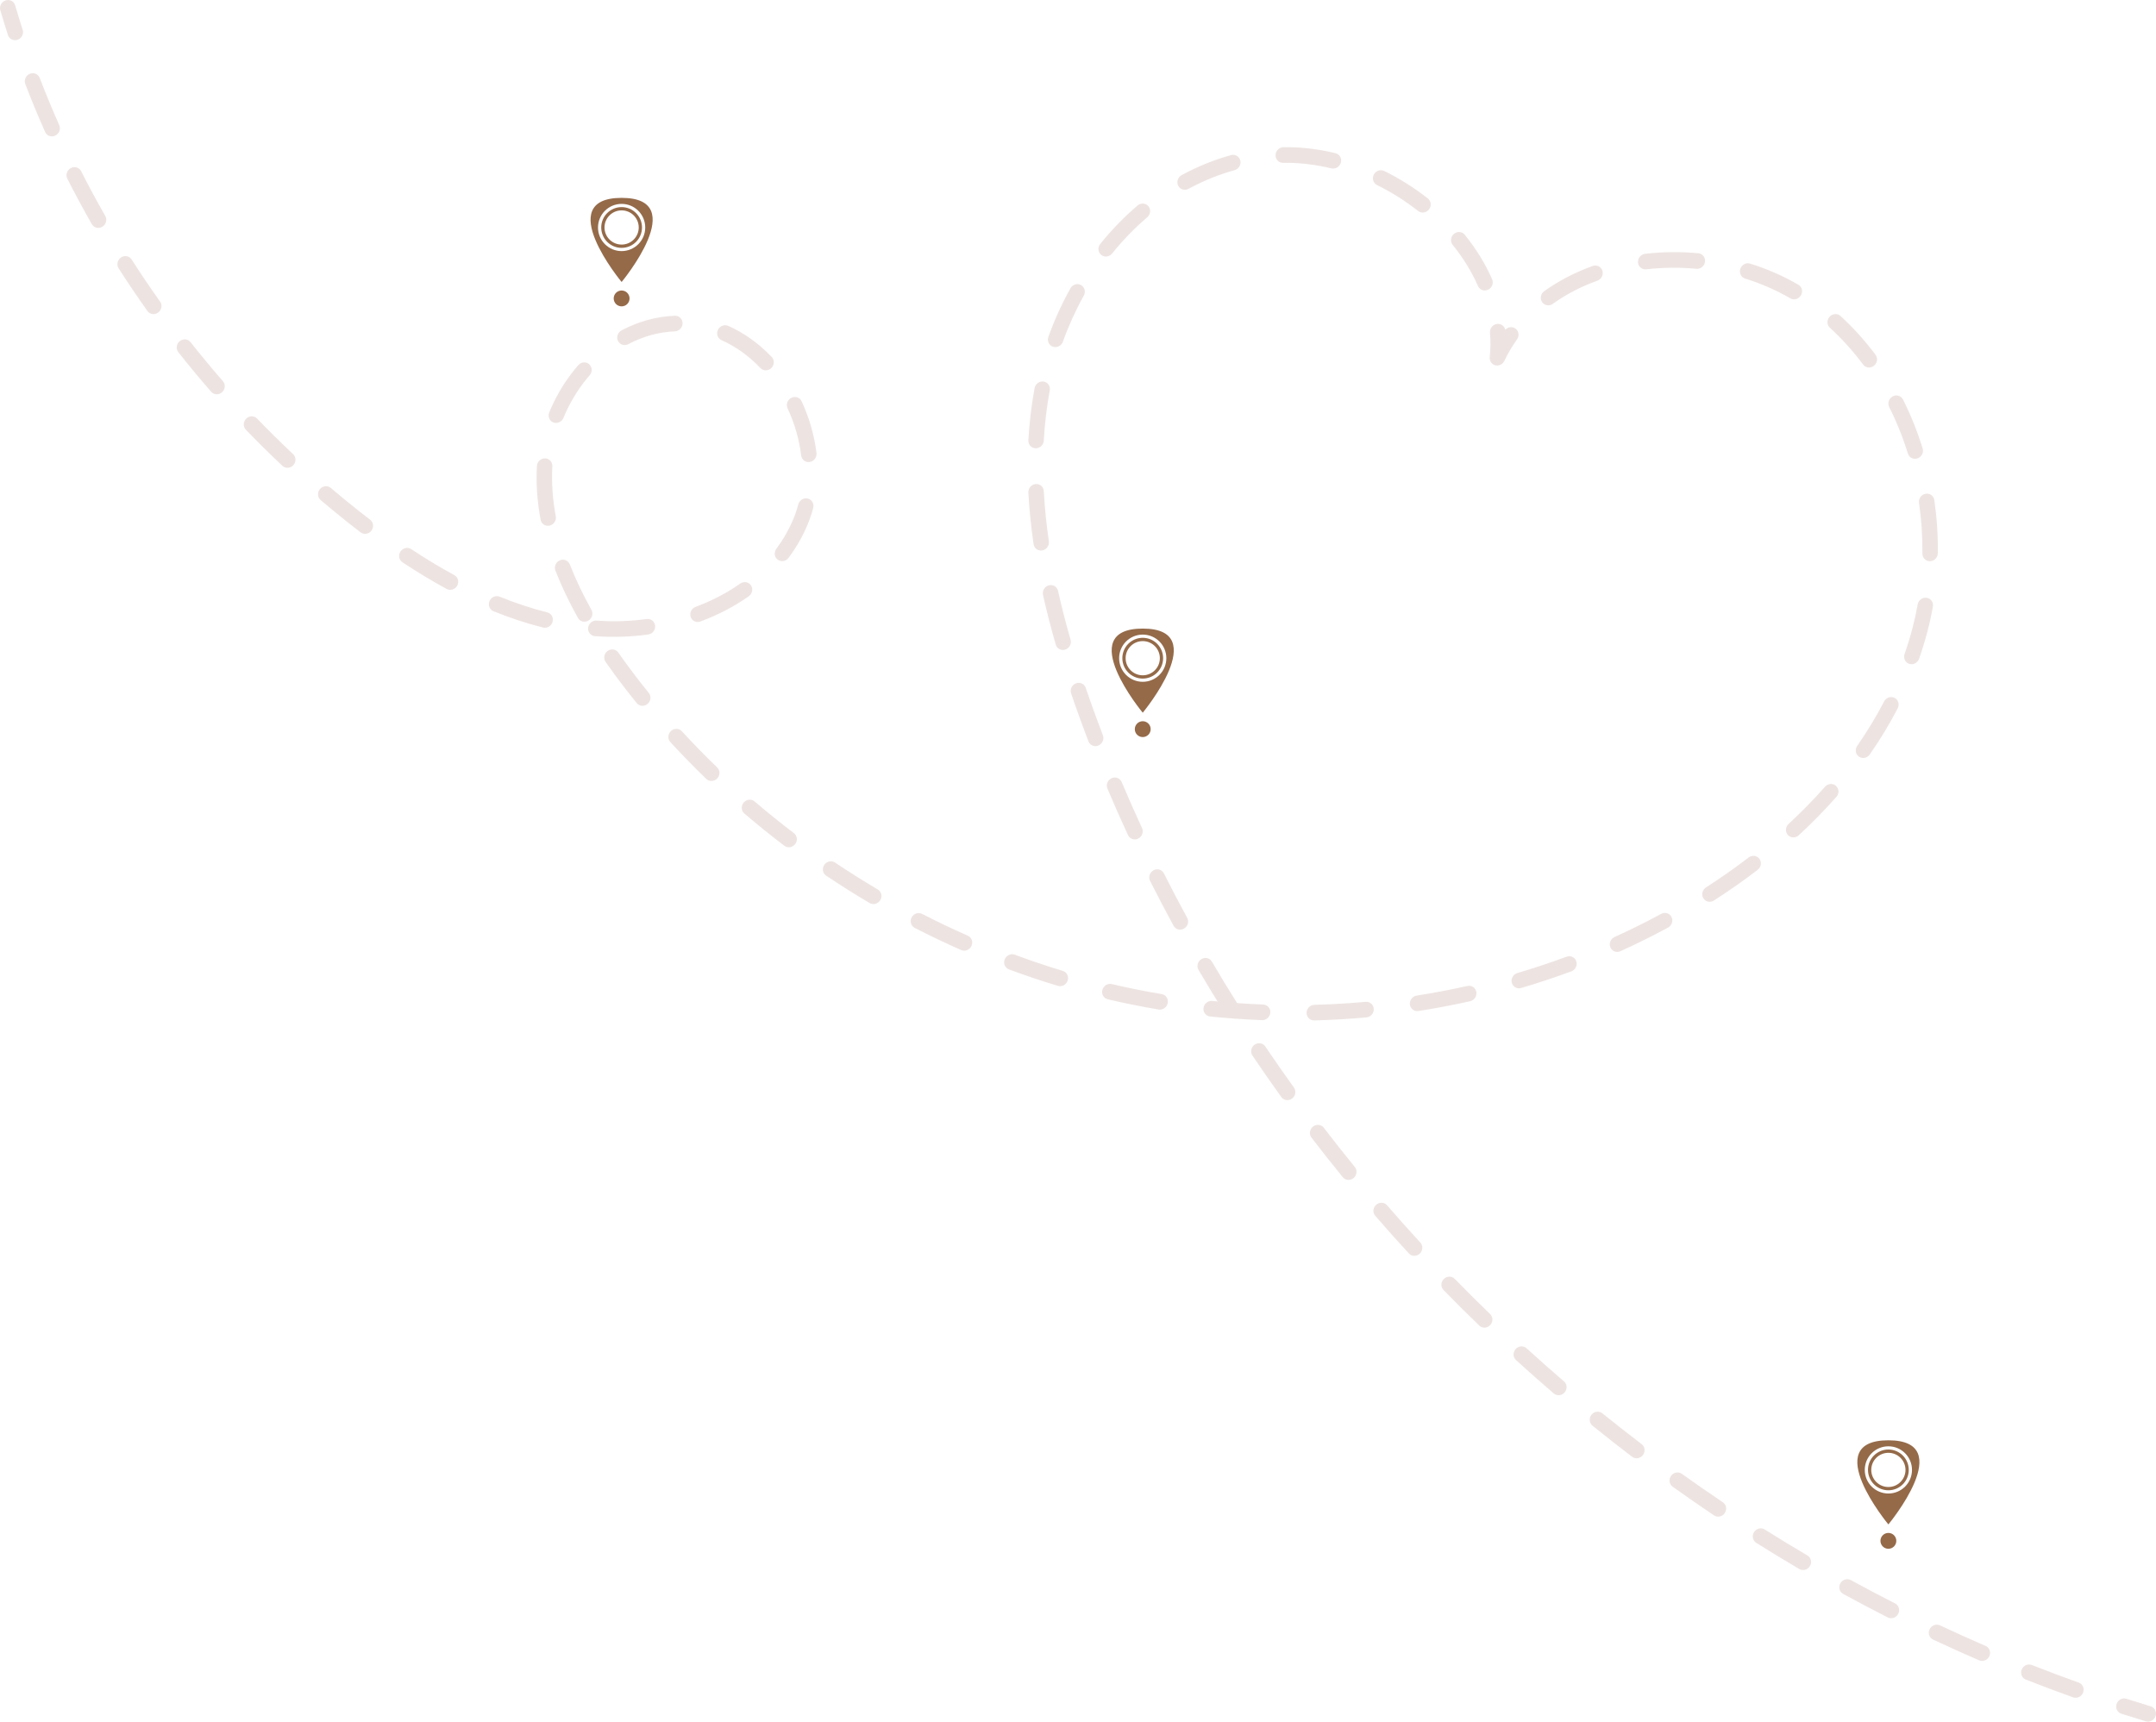 <?xml version="1.0" encoding="UTF-8"?>
<svg id="Layer_2" data-name="Layer 2" xmlns="http://www.w3.org/2000/svg" viewBox="0 0 1427.23 1139.82">
  <defs>
    <style>
      .cls-1 {
        fill: #946a49;
      }

      .cls-2 {
        fill: #ede4e2;
      }
    </style>
  </defs>
  <g id="_ÎÓÈ_1" data-name="—ÎÓÈ_1">
    <g>
      <g>
        <path class="cls-1" d="M411.5,131c-46.26,0,0,55.7,0,55.7,0,0,46.25-55.7,0-55.7ZM411.5,166.24c-8.63,0-15.63-7-15.63-15.63s6.99-15.63,15.63-15.63,15.63,7,15.63,15.63-7,15.63-15.63,15.63Z"/>
        <path class="cls-1" d="M411.5,137.11c-7.46,0-13.5,6.04-13.5,13.49s6.04,13.5,13.5,13.5,13.49-6.04,13.49-13.5-6.04-13.49-13.49-13.49ZM411.5,161.92c-6.25,0-11.33-5.07-11.33-11.32s5.07-11.32,11.33-11.32,11.33,5.07,11.33,11.32-5.07,11.32-11.33,11.32Z"/>
        <path class="cls-1" d="M416.75,197.58c0,2.9-2.35,5.25-5.25,5.25s-5.25-2.35-5.25-5.25,2.35-5.25,5.25-5.25,5.25,2.35,5.25,5.25Z"/>
      </g>
      <g>
        <path class="cls-1" d="M756.47,416.16c-46.26,0,0,55.7,0,55.7,0,0,46.25-55.7,0-55.7ZM756.47,451.4c-8.63,0-15.63-7-15.63-15.63s6.99-15.63,15.63-15.63,15.63,7,15.63,15.63-7,15.63-15.63,15.63Z"/>
        <path class="cls-1" d="M756.47,422.27c-7.46,0-13.5,6.04-13.5,13.49s6.04,13.5,13.5,13.5,13.49-6.04,13.49-13.5-6.04-13.49-13.49-13.49ZM756.47,447.09c-6.25,0-11.33-5.07-11.33-11.32s5.07-11.32,11.33-11.32,11.33,5.07,11.33,11.32-5.07,11.32-11.33,11.32Z"/>
        <path class="cls-1" d="M761.72,482.74c0,2.9-2.35,5.25-5.25,5.25s-5.25-2.35-5.25-5.25,2.35-5.25,5.25-5.25,5.25,2.35,5.25,5.25Z"/>
      </g>
      <g>
        <path class="cls-1" d="M1250.07,953.56c-46.26,0,0,55.7,0,55.7,0,0,46.25-55.7,0-55.7ZM1250.07,988.8c-8.63,0-15.63-7-15.63-15.63s6.99-15.63,15.63-15.63,15.63,7,15.63,15.63-7,15.63-15.63,15.63Z"/>
        <path class="cls-1" d="M1250.07,959.67c-7.46,0-13.5,6.04-13.5,13.49s6.04,13.5,13.5,13.5,13.49-6.04,13.49-13.5-6.04-13.49-13.49-13.49ZM1250.07,984.49c-6.25,0-11.33-5.07-11.33-11.32s5.07-11.32,11.33-11.32,11.33,5.07,11.33,11.32-5.07,11.32-11.33,11.32Z"/>
        <path class="cls-1" d="M1255.32,1020.14c0,2.9-2.35,5.25-5.25,5.25s-5.25-2.35-5.25-5.25,2.35-5.25,5.25-5.25,5.25,2.35,5.25,5.25Z"/>
      </g>
      <g>
        <path class="cls-2" d="M6.97,25.63c-.77-.58-1.38-1.41-1.7-2.41C3.52,17.8,1.81,12.28.21,6.82-.59,4.11.97,1.18,3.68.27c2.71-.91,5.56.55,6.35,3.26,1.58,5.38,3.26,10.81,4.98,16.15.87,2.68-.61,5.66-3.3,6.63-1.69.61-3.45.3-4.74-.68Z"/>
        <path class="cls-2" d="M238.7,352.47l-.02-.02c-2.71-2.07-5.4-4.17-8.07-6.29-6.17-4.89-12.35-9.97-18.37-15.09-2.12-1.81-2.33-5.07-.46-7.28,1.87-2.21,5.14-2.5,7.23-.74,5.93,5.05,12.02,10.05,18.1,14.87,2.62,2.08,5.27,4.14,7.94,6.18,2.21,1.69,2.58,4.93.82,7.23-1.75,2.3-4.96,2.79-7.17,1.12ZM266.15,372.09c-2.11-1.6-2.59-4.65-1.04-6.97,1.61-2.41,4.8-3.11,7.12-1.57,9.62,6.37,19.22,12.16,28.54,17.22,2.46,1.33,3.3,4.46,1.89,6.99-1.41,2.53-4.54,3.5-6.99,2.17-9.57-5.2-19.42-11.14-29.27-17.66-.09-.06-.17-.12-.25-.18ZM519.22,559.96h0c-9.01-6.85-17.92-14.04-26.48-21.37-2.12-1.81-2.31-5.07-.44-7.28,1.88-2.21,5.16-2.52,7.23-.72,8.42,7.21,17.18,14.28,26.04,21.01,2.22,1.68,2.6,4.92.84,7.23-1.75,2.31-4.96,2.81-7.18,1.13ZM187.32,308.74c-.14-.11-.28-.22-.4-.34-8.2-7.73-16.34-15.77-24.17-23.92-1.93-2.01-1.83-5.29.23-7.32,2.06-2.03,5.3-2.05,7.24-.04,7.72,8.03,15.74,15.96,23.83,23.58,2.03,1.91,2.08,5.18.11,7.31-1.84,1.99-4.8,2.27-6.84.73ZM546.67,579.58c-2.12-1.61-2.59-4.68-1.02-7,1.63-2.4,4.82-3.08,7.13-1.53,9.22,6.19,18.75,12.19,28.32,17.84,2.4,1.42,3.14,4.58,1.64,7.06-1.49,2.48-4.65,3.35-7.05,1.93-9.73-5.74-19.42-11.85-28.8-18.14-.08-.05-.15-.11-.23-.16ZM467.99,516.07c-.15-.12-.3-.25-.45-.38-8.16-7.87-16.16-16.08-23.79-24.38-1.89-2.06-1.71-5.33.4-7.32,2.11-1.99,5.35-1.92,7.23.13,7.5,8.16,15.36,16.23,23.38,23.96,2.01,1.94,2.02,5.21.02,7.31-1.85,1.95-4.78,2.21-6.79.68ZM325.56,404.04c-1.79-1.36-2.48-3.85-1.52-6.09,1.14-2.66,4.16-3.96,6.75-2.91,10.57,4.3,21.17,7.79,31.5,10.39,2.71.68,4.29,3.49,3.51,6.26-.78,2.78-3.61,4.47-6.33,3.79-10.77-2.71-21.81-6.35-32.8-10.81-.4-.16-.78-.38-1.11-.63ZM604.8,613.87c-1.93-1.46-2.54-4.2-1.32-6.49,1.36-2.56,4.47-3.6,6.95-2.32,9.92,5.09,20.09,9.95,30.24,14.42,2.56,1.13,3.64,4.17,2.43,6.8-1.21,2.63-4.26,3.84-6.82,2.72-10.33-4.55-20.68-9.49-30.77-14.67-.26-.13-.5-.28-.72-.45ZM140.51,260.07c-.26-.2-.51-.43-.73-.69-7.43-8.52-14.74-17.34-21.73-26.21-1.73-2.19-1.32-5.46.92-7.29,2.24-1.83,5.45-1.54,7.18.65,6.9,8.74,14.11,17.44,21.43,25.84,1.83,2.11,1.58,5.38-.58,7.31-1.89,1.7-4.61,1.8-6.48.38ZM422.33,466.31c-.31-.23-.59-.51-.85-.82-2.97-3.67-5.94-7.43-8.81-11.17-4.15-5.41-8.12-10.83-11.8-16.1-1.6-2.29-1.01-5.54,1.32-7.24,2.33-1.7,5.52-1.23,7.12,1.07,3.6,5.15,7.48,10.45,11.54,15.74,2.82,3.68,5.73,7.37,8.65,10.97,1.76,2.17,1.39,5.44-.83,7.3-1.89,1.59-4.52,1.64-6.35.26ZM666.66,641.14c-1.75-1.32-2.45-3.73-1.58-5.95,1.06-2.69,4.05-4.08,6.67-3.11,10.48,3.89,21.19,7.49,31.82,10.71,2.68.81,4.12,3.69,3.22,6.43-.9,2.74-3.81,4.3-6.49,3.49-10.82-3.27-21.72-6.94-32.39-10.9-.46-.17-.88-.4-1.25-.68ZM98.63,206.98c-.39-.29-.73-.65-1.03-1.06-6.57-9.23-13-18.74-19.1-28.27-1.51-2.36-.79-5.58,1.6-7.19,2.39-1.62,5.55-1.02,7.06,1.34,6.01,9.39,12.35,18.77,18.83,27.87,1.62,2.28,1.06,5.52-1.26,7.25-1.89,1.41-4.37,1.37-6.1.06ZM391.25,420.21c-1.35-1.02-2.13-2.71-1.93-4.57.31-2.85,2.84-4.99,5.65-4.78,11,.82,22.14.47,33.12-1.03,2.82-.38,5.32,1.6,5.59,4.43.27,2.83-1.78,5.44-4.6,5.82-11.69,1.59-23.55,1.96-35.25,1.09-.98-.07-1.87-.42-2.6-.97ZM383.88,410.61c-.52-.4-.97-.9-1.32-1.52-5.9-10.58-10.91-21.12-14.89-31.31-1.02-2.62.28-5.67,2.92-6.8,2.63-1.13,5.6.08,6.63,2.7,3.81,9.77,8.63,19.89,14.31,30.08,1.37,2.45.47,5.63-2.01,7.1-1.86,1.1-4.07.94-5.64-.25ZM731.52,660.75c-1.56-1.18-2.33-3.26-1.78-5.35.74-2.78,3.55-4.52,6.28-3.88,5.21,1.22,10.5,2.38,15.72,3.44,5.72,1.16,11.54,2.24,17.29,3.2,2.77.47,4.56,3.13,3.99,5.95-.56,2.82-3.27,4.73-6.04,4.26-5.86-.98-11.79-2.08-17.62-3.27-5.32-1.08-10.71-2.26-16.01-3.51-.69-.16-1.3-.46-1.83-.86ZM62.09,149.9c-.51-.39-.95-.88-1.29-1.47-5.65-9.87-11.11-20-16.24-30.11-1.27-2.5-.25-5.65,2.28-7.03,2.53-1.38,5.61-.46,6.87,2.04,5.05,9.96,10.44,19.94,16,29.67,1.39,2.43.52,5.62-1.94,7.12-1.86,1.13-4.1.98-5.69-.22ZM359.73,347.13c-.94-.71-1.63-1.77-1.87-3.04-2.27-12.07-3.09-24.04-2.44-35.55.16-2.86,2.58-5.13,5.4-5.07,2.82.05,4.98,2.42,4.82,5.27-.6,10.68.17,21.81,2.28,33.06.52,2.79-1.31,5.56-4.09,6.19-1.51.35-2.99-.01-4.11-.86ZM798.61,672.02c-1.38-1.05-2.17-2.81-1.91-4.71.39-2.84,2.98-4.92,5.78-4.63,11.16,1.14,22.51,1.94,33.73,2.37,2.82.11,4.93,2.51,4.72,5.37-.21,2.86-2.67,5.08-5.49,4.98-11.44-.44-23-1.25-34.37-2.41-.93-.1-1.77-.44-2.46-.96ZM31.37,89.3c-.64-.48-1.16-1.13-1.51-1.92-4.64-10.44-9.06-21.11-13.12-31.72-1.01-2.63.32-5.67,2.96-6.79,2.64-1.12,5.6.1,6.61,2.74,4,10.44,8.35,20.95,12.92,31.24,1.14,2.57-.03,5.67-2.62,6.92-1.79.87-3.8.62-5.24-.47ZM458.89,410.81c-.76-.58-1.36-1.39-1.69-2.37-.89-2.68.57-5.66,3.25-6.66,10.81-4.02,20.76-9.21,29.58-15.43,2.36-1.66,5.53-1.12,7.09,1.2,1.56,2.32.91,5.56-1.45,7.22-9.57,6.75-20.34,12.37-32.01,16.71-1.69.63-3.47.32-4.78-.67ZM866.88,674.61c-1.21-.91-1.98-2.38-1.96-4.05.03-2.86,2.35-5.23,5.18-5.31,11.27-.29,22.68-.95,33.92-1.97,2.82-.25,5.23,1.85,5.38,4.69.15,2.85-2.02,5.36-4.85,5.62-11.45,1.03-23.08,1.71-34.57,2-1.17.03-2.25-.34-3.1-.99ZM365.13,279.02c-1.77-1.34-2.47-3.79-1.55-6.02,3.75-9.11,8.64-17.69,14.54-25.49,1.5-1.98,3.07-3.91,4.66-5.75,1.9-2.19,5.1-2.49,7.23-.64,2.1,1.84,2.26,5.1.36,7.29-1.44,1.66-2.85,3.4-4.21,5.19-5.33,7.05-9.76,14.81-13.16,23.06-1.1,2.67-4.1,4.02-6.71,3.01-.43-.17-.82-.39-1.18-.65ZM514.8,370.52c-2.21-1.67-2.61-4.88-.88-7.2,4.51-6.05,8.26-12.59,11.15-19.44,1.34-3.16,2.47-6.5,3.36-9.91.73-2.79,3.54-4.53,6.27-3.9,2.73.63,4.35,3.4,3.63,6.19-1.02,3.91-2.32,7.73-3.85,11.37-3.23,7.65-7.42,14.95-12.45,21.7-1.73,2.32-4.95,2.86-7.18,1.2l-.03-.02ZM935.24,668.43c-1.03-.78-1.76-1.97-1.92-3.39-.33-2.82,1.68-5.47,4.49-5.91,11.21-1.75,22.49-3.89,33.54-6.36,2.78-.62,5.45,1.14,5.96,3.92.51,2.79-1.33,5.55-4.11,6.18-11.26,2.52-22.77,4.7-34.2,6.48-1.4.22-2.73-.15-3.76-.93ZM410.52,227.47c-.59-.45-1.09-1.04-1.44-1.75-1.23-2.52-.17-5.66,2.37-7,11.24-5.93,23.1-9.19,35.27-9.68,2.83-.12,5.13,2.1,5.13,4.96s-2.28,5.26-5.1,5.38c-10.61.43-20.99,3.29-30.83,8.48-1.82.96-3.91.74-5.4-.39ZM532.26,304.93c-1.03-.78-1.75-1.96-1.92-3.36-1.3-10.7-4.33-21.2-8.99-31.23-1.19-2.55-.07-5.66,2.5-6.96,2.56-1.3,5.61-.28,6.79,2.27,5.11,10.98,8.43,22.52,9.86,34.28.34,2.82-1.65,5.48-4.46,5.93-1.41.23-2.75-.14-3.79-.92ZM1002.57,653.35c-.86-.65-1.5-1.58-1.79-2.72-.7-2.74.96-5.62,3.7-6.43,10.96-3.23,21.9-6.87,32.54-10.81,2.68-1,5.58.37,6.46,3.05.89,2.68-.57,5.66-3.26,6.65-10.86,4.02-22.04,7.74-33.22,11.03-1.6.47-3.22.13-4.43-.78ZM476.69,224.67c-1.84-1.39-2.5-3.96-1.46-6.23,1.21-2.62,4.27-3.84,6.82-2.71,10.49,4.64,20.35,11.69,28.83,20.63,1.92,2.02,1.79,5.3-.28,7.32-2.08,2.02-5.31,2.01-7.24-.01-7.6-8.01-16.39-14.31-25.71-18.43-.35-.16-.68-.35-.97-.57ZM1067.58,629.24c-.67-.51-1.22-1.2-1.57-2.04-1.07-2.6.18-5.67,2.79-6.85,10.46-4.73,20.84-9.88,30.84-15.3,2.53-1.37,5.61-.45,6.87,2.06,1.26,2.51.23,5.65-2.3,7.02-10.22,5.54-20.83,10.8-31.53,15.64-1.77.8-3.71.53-5.11-.53ZM1128.8,596.04c-.48-.36-.89-.82-1.23-1.36-1.45-2.4-.66-5.6,1.76-7.16,9.77-6.28,19.27-12.95,28.24-19.82,2.29-1.76,5.5-1.35,7.15.9,1.65,2.25,1.14,5.51-1.15,7.26-9.2,7.06-18.95,13.9-28.97,20.34-1.87,1.2-4.18,1.07-5.8-.15ZM1184.21,553.44c-.24-.19-.48-.4-.69-.63-1.86-2.08-1.65-5.35.48-7.32,8.59-7.93,16.72-16.22,24.15-24.64,1.92-2.17,5.16-2.41,7.23-.57,2.08,1.86,2.21,5.12.29,7.3-7.67,8.69-16.06,17.25-24.92,25.43-1.88,1.74-4.64,1.87-6.54.43ZM1230.42,500.84c-2.15-1.62-2.6-4.73-.98-7.05,6.64-9.55,12.62-19.44,17.78-29.38,1.33-2.57,4.43-3.64,6.93-2.39,2.49,1.24,3.44,4.35,2.11,6.92-5.37,10.36-11.6,20.66-18.51,30.59-1.65,2.38-4.85,3.02-7.15,1.44-.06-.04-.12-.08-.17-.12ZM1262.44,438.75c-1.68-1.27-2.41-3.57-1.66-5.74,1.97-5.63,3.73-11.39,5.23-17.12,1.35-5.13,2.51-10.43,3.45-15.73.5-2.83,3.16-4.8,5.95-4.4,2.78.4,4.63,3.02,4.13,5.85-.99,5.59-2.21,11.18-3.64,16.59-1.58,6-3.42,12.03-5.48,17.93-.95,2.73-3.88,4.24-6.54,3.38-.54-.17-1.02-.43-1.44-.75ZM1021.92,201.16c-.41-.31-.78-.69-1.09-1.15-1.57-2.31-.95-5.55,1.4-7.23,9.56-6.84,20.36-12.45,32.09-16.69,2.69-.97,5.58.42,6.44,3.11.86,2.69-.62,5.65-3.32,6.63-10.82,3.9-20.74,9.06-29.51,15.33-1.89,1.35-4.32,1.28-6.02,0ZM1274.54,370.56c-1.21-.91-1.98-2.38-1.96-4.05.13-11.17-.62-22.47-2.24-33.57-.41-2.81,1.53-5.51,4.33-6.03,2.8-.52,5.4,1.34,5.81,4.15,1.69,11.64,2.48,23.47,2.34,35.19-.03,2.86-2.35,5.23-5.18,5.31-1.17.03-2.25-.34-3.1-.99ZM1086.27,177.35c-1.09-.82-1.83-2.1-1.94-3.59-.22-2.84,1.89-5.41,4.71-5.73,11.6-1.35,23.46-1.47,35.23-.36,2.8.27,4.78,2.78,4.41,5.63-.37,2.85-2.94,4.94-5.74,4.67-11.08-1.04-22.22-.93-33.11.34-1.33.15-2.59-.22-3.56-.96ZM1264.7,302.77c-.79-.6-1.4-1.44-1.72-2.47-3.31-10.69-7.48-21.06-12.38-30.84-1.26-2.51-.22-5.65,2.31-7.02,2.53-1.37,5.6-.44,6.86,2.07,5.14,10.26,9.51,21.15,12.99,32.36.84,2.7-.68,5.65-3.38,6.6-1.67.59-3.4.27-4.68-.7ZM1153.73,183.67c-1.67-1.26-2.4-3.53-1.67-5.7.93-2.73,3.84-4.27,6.52-3.44,11.27,3.52,22.01,8.22,31.92,13.98,2.43,1.41,3.17,4.56,1.69,7.05-1.48,2.49-4.63,3.38-7.04,1.97-9.28-5.39-19.35-9.8-29.92-13.1-.55-.17-1.05-.43-1.49-.76ZM1234.29,242.32c-.36-.27-.69-.6-.97-.98-6.61-8.87-14-17.06-21.97-24.35-2.06-1.88-2.15-5.15-.21-7.3,1.94-2.15,5.23-2.34,7.24-.49,8.43,7.71,16.23,16.36,23.21,25.72,1.67,2.24,1.17,5.49-1.11,7.27-1.9,1.47-4.43,1.46-6.19.13Z"/>
        <path class="cls-2" d="M988.1,241.02c-1.35-1.02-2.12-2.72-1.93-4.54.56-5.36.62-10.83.17-16.25-.23-2.84,1.86-5.41,4.68-5.76,2.59-.32,4.89,1.37,5.43,3.85,1.76-1.9,4.63-2.29,6.72-.81,2.27,1.61,2.75,4.83,1.07,7.19-3.19,4.48-6.01,9.27-8.38,14.23-1.1,2.29-3.63,3.52-6.02,2.92-.65-.16-1.24-.45-1.74-.84Z"/>
        <path class="cls-2" d="M1080.41,964.48h-.01c-8.8-6.71-17.62-13.63-26.23-20.6-2.17-1.75-2.45-5-.63-7.26,1.82-2.26,5.04-2.67,7.21-.91,8.54,6.9,17.29,13.77,26.01,20.41,2.22,1.69,2.59,4.93.84,7.23-1.75,2.3-4.96,2.81-7.18,1.13ZM1107.12,984.2c-2.18-1.65-2.6-4.8-.94-7.12,1.69-2.35,4.9-2.95,7.17-1.32,8.92,6.39,18.07,12.72,27.17,18.84,2.32,1.57,2.87,4.76,1.25,7.16-1.63,2.4-4.82,3.08-7.13,1.53-9.18-6.17-18.4-12.56-27.41-19-.03-.03-.07-.05-.1-.08ZM1028.78,922.73c-.08-.06-.16-.12-.24-.19-8.4-7.21-16.81-14.65-24.98-22.09-2.06-1.88-2.16-5.15-.23-7.3,1.94-2.16,5.18-2.37,7.24-.5,8.11,7.38,16.44,14.75,24.77,21.91,2.11,1.82,2.31,5.08.43,7.28-1.81,2.12-4.88,2.5-6.99.9ZM1162.24,1021.22c-2.07-1.57-2.58-4.55-1.1-6.87,1.56-2.44,4.73-3.22,7.09-1.73,9.29,5.85,18.8,11.63,28.25,17.18,2.41,1.42,3.15,4.57,1.66,7.06-1.49,2.48-4.64,3.35-7.05,1.94-9.54-5.61-19.13-11.44-28.5-17.34-.12-.08-.24-.16-.35-.24ZM979.68,878c-.16-.12-.31-.25-.45-.38-7.96-7.69-15.92-15.61-23.65-23.53-1.95-2-1.87-5.27.18-7.32,2.05-2.05,5.29-2.1,7.24-.09,7.67,7.86,15.56,15.71,23.45,23.33,2.01,1.94,2.02,5.21.02,7.31-1.85,1.95-4.78,2.21-6.79.68ZM1219.51,1054.88c-1.97-1.49-2.55-4.3-1.26-6.61,1.42-2.52,4.55-3.49,7-2.15,9.65,5.28,19.5,10.48,29.26,15.44,2.48,1.26,3.41,4.37,2.07,6.93-1.34,2.56-4.45,3.62-6.94,2.35-9.85-5.01-19.79-10.25-29.53-15.58-.21-.12-.41-.25-.6-.39ZM933.27,830.45c-.23-.17-.45-.37-.65-.59-7.52-8.18-15-16.55-22.24-24.9-1.83-2.11-1.56-5.38.6-7.31,2.16-1.93,5.38-1.78,7.22.33,7.18,8.28,14.59,16.59,22.05,24.69,1.89,2.05,1.71,5.33-.39,7.32-1.88,1.78-4.66,1.92-6.58.47ZM1278.78,1084.99c-1.87-1.42-2.52-4.05-1.4-6.33,1.27-2.6,4.35-3.75,6.87-2.56,9.96,4.68,20.12,9.25,30.19,13.6,2.55,1.09,3.68,4.14,2.48,6.77-1.19,2.64-4.24,3.87-6.8,2.77-10.16-4.39-20.42-9-30.47-13.72-.31-.15-.6-.32-.87-.53ZM889.72,780.19c-.3-.23-.59-.5-.84-.81-7.02-8.6-13.99-17.42-20.73-26.22-1.7-2.22-1.25-5.48,1.01-7.28,2.26-1.8,5.48-1.46,7.17.75,6.68,8.72,13.6,17.46,20.55,25.99,1.77,2.16,1.4,5.43-.8,7.3-1.89,1.6-4.53,1.65-6.36.27ZM1339.88,1111.35c-1.78-1.34-2.47-3.81-1.54-6.04,1.11-2.67,4.12-4,6.72-2.98,10.26,4.04,20.7,7.97,31.03,11.65,2.63.94,3.93,3.89,2.9,6.59-1.03,2.7-4,4.12-6.63,3.18-10.43-3.72-20.97-7.68-31.33-11.77-.42-.17-.81-.38-1.15-.65ZM849.22,727.36c-.38-.29-.72-.64-1.01-1.04-6.5-9.03-12.93-18.27-19.13-27.46-1.56-2.32-.92-5.55,1.43-7.22,2.36-1.67,5.54-1.14,7.1,1.18,6.14,9.11,12.52,18.26,18.96,27.21,1.63,2.27,1.08,5.52-1.22,7.25-1.89,1.43-4.39,1.39-6.12.08ZM811.98,672.09c-.46-.35-.86-.78-1.18-1.29-5.95-9.45-11.8-19.08-17.41-28.64-1.42-2.42-.58-5.61,1.86-7.14,2.45-1.52,5.58-.8,7,1.62,5.55,9.47,11.36,19.02,17.25,28.38,1.49,2.37.75,5.59-1.65,7.18-1.88,1.25-4.22,1.14-5.87-.1ZM778.22,614.5c-.54-.41-1-.93-1.34-1.56-5.34-9.82-10.58-19.83-15.57-29.76-1.26-2.51-.23-5.65,2.3-7.02,2.53-1.37,5.61-.45,6.87,2.06,4.94,9.83,10.13,19.74,15.43,29.47,1.34,2.46.41,5.64-2.08,7.08-1.85,1.08-4.04.9-5.6-.28ZM748.18,554.75c-.62-.47-1.13-1.09-1.48-1.85-4.7-10.17-9.28-20.53-13.61-30.79-1.09-2.59.13-5.67,2.74-6.87,2.61-1.2,5.61-.08,6.7,2.51,4.29,10.16,8.82,20.42,13.47,30.48,1.18,2.55.05,5.66-2.52,6.95-1.8.9-3.84.67-5.3-.44ZM722.14,493c-.7-.53-1.27-1.27-1.62-2.16-1.63-4.27-3.23-8.55-4.8-12.84-2.35-6.43-4.6-12.79-6.68-18.91-.91-2.67.53-5.66,3.21-6.68,2.68-1.02,5.58.32,6.49,2.99,2.06,6.05,4.28,12.33,6.6,18.69,1.55,4.24,3.14,8.48,4.75,12.7,1.01,2.63-.32,5.67-2.96,6.79-1.74.74-3.62.45-4.99-.58ZM700.62,429.35c-.81-.62-1.44-1.49-1.75-2.57-3.23-11.24-6.07-22.32-8.44-32.94-.62-2.76,1.12-5.59,3.88-6.32,2.76-.73,5.5.92,6.11,3.69,2.32,10.42,5.11,21.3,8.29,32.34.78,2.72-.79,5.64-3.51,6.53-1.64.54-3.33.21-4.58-.73ZM686.1,363.51c-.99-.75-1.7-1.89-1.9-3.24-1.7-11.64-2.86-23.14-3.45-34.17-.15-2.85,2.01-5.37,4.84-5.63,2.82-.26,5.24,1.83,5.39,4.68.57,10.72,1.7,21.9,3.35,33.23.41,2.81-1.53,5.51-4.32,6.03-1.45.27-2.84-.1-3.91-.9ZM682.7,295.82c-1.27-.96-2.05-2.53-1.95-4.29.66-11.79,2.05-23.42,4.12-34.57.53-2.83,3.21-4.77,5.98-4.35,2.78.43,4.6,3.06,4.08,5.89-1.99,10.71-3.33,21.88-3.96,33.23-.16,2.86-2.58,5.13-5.4,5.07-1.09-.02-2.08-.38-2.87-.99ZM695.64,228.81c-1.7-1.28-2.42-3.6-1.64-5.78,3.97-11.08,8.88-21.9,14.59-32.15,1.41-2.53,4.54-3.5,6.99-2.17,2.45,1.34,3.3,4.46,1.89,6.99-5.42,9.73-10.08,20.01-13.85,30.54-.97,2.72-3.92,4.21-6.57,3.32-.52-.17-.99-.42-1.4-.74ZM729.11,168.86s-.09-.07-.13-.1c-2.17-1.75-2.45-5.01-.63-7.26,7.54-9.36,15.85-17.92,24.69-25.46,2.2-1.88,5.43-1.64,7.2.51,1.78,2.16,1.43,5.42-.77,7.3-8.33,7.09-16.16,15.17-23.28,24-1.78,2.21-4.92,2.65-7.08,1.01ZM781.34,124.66c-.58-.43-1.06-1.01-1.41-1.7-1.27-2.51-.24-5.65,2.29-7.02,10.47-5.69,21.48-10.15,32.7-13.25,2.75-.76,5.51.86,6.16,3.61.65,2.76-1.05,5.6-3.8,6.37-10.45,2.89-20.71,7.05-30.47,12.35-1.83.99-3.95.79-5.46-.35ZM846.33,106.82c-1.22-.92-1.99-2.41-1.96-4.1.06-2.86,2.4-5.21,5.22-5.26,11.29-.19,22.9,1.14,34.49,3.96,2.72.66,4.32,3.45,3.56,6.23s-3.58,4.5-6.31,3.84c-10.77-2.62-21.52-3.85-31.96-3.68-1.16.02-2.21-.35-3.06-.99ZM979.9,191.31c-.64-.49-1.18-1.14-1.52-1.94-4.14-9.44-9.77-18.61-16.74-27.23-1.76-2.17-1.38-5.44.83-7.3,2.22-1.86,5.44-1.6,7.19.57,7.52,9.3,13.61,19.22,18.1,29.47,1.13,2.58-.06,5.67-2.65,6.91-1.79.85-3.78.6-5.21-.48ZM910.78,122.04c-1.9-1.44-2.53-4.13-1.36-6.42,1.32-2.58,4.41-3.67,6.92-2.43,10.22,5.04,19.96,11.18,28.9,18.23,2.19,1.72,2.52,4.97.73,7.25-1.77,2.25-4.94,2.72-7.13,1.07-.02-.02-.05-.04-.08-.06-8.42-6.62-17.57-12.4-27.19-17.15-.28-.14-.54-.3-.79-.48Z"/>
        <path class="cls-2" d="M1402.81,1133.82c-1.68-1.27-2.41-3.56-1.66-5.73.94-2.73,3.87-4.25,6.54-3.39,5.32,1.7,10.72,3.38,16.05,4.99,2.68.81,4.12,3.69,3.22,6.43-.9,2.74-3.8,4.31-6.48,3.5-5.38-1.62-10.83-3.32-16.21-5.04-.54-.17-1.03-.43-1.46-.75Z"/>
      </g>
    </g>
  </g>
</svg>